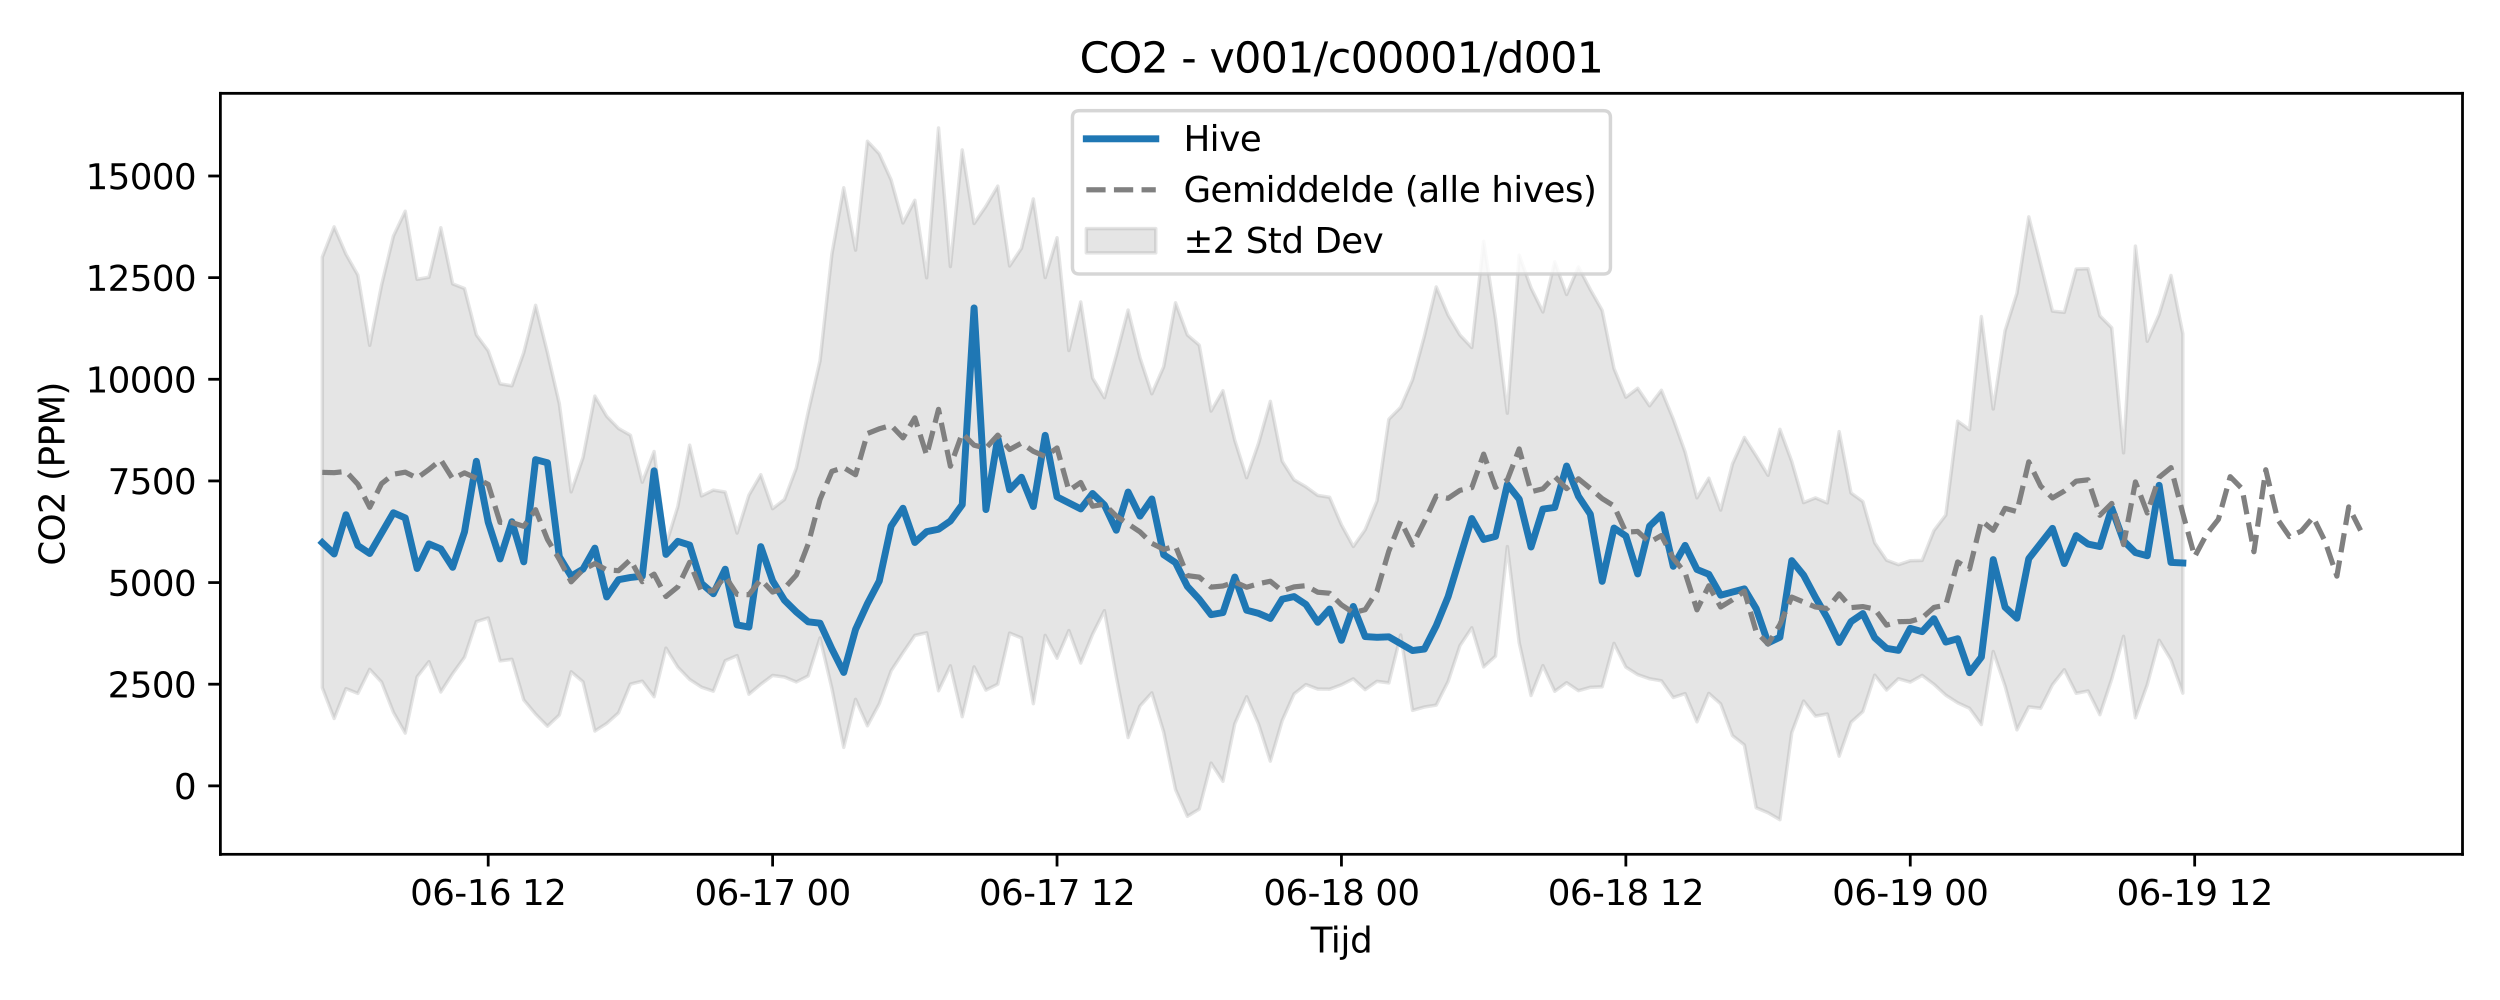 <?xml version="1.0" encoding="utf-8" standalone="no"?>
<!DOCTYPE svg PUBLIC "-//W3C//DTD SVG 1.1//EN"
  "http://www.w3.org/Graphics/SVG/1.1/DTD/svg11.dtd">
<svg xmlns:xlink="http://www.w3.org/1999/xlink" width="720pt" height="288pt" viewBox="0 0 720 288" xmlns="http://www.w3.org/2000/svg" version="1.1">
 <defs>
  <style type="text/css">*{stroke-linejoin: round; stroke-linecap: butt}</style>
 </defs>
 <g id="figure_1">
  <g id="patch_1">
   <path d="M 0 288 
L 720 288 
L 720 0 
L 0 0 
z
" style="fill: #ffffff"/>
  </g>
  <g id="axes_1">
   <g id="patch_2">
    <path d="M 63.47 246.04 
L 709.2 246.04 
L 709.2 26.88 
L 63.47 26.88 
z
" style="fill: #ffffff"/>
   </g>
   <g id="FillBetweenPolyCollection_1">
    <defs>
     <path id="mea4af06a2b" d="M 92.821 -213.964 
L 92.821 -89.954 
L 96.234 -81.073 
L 99.647 -89.671 
L 103.06 -88.293 
L 106.473 -95.233 
L 109.886 -91.562 
L 113.299 -82.863 
L 116.712 -76.859 
L 120.125 -93.076 
L 123.538 -97.439 
L 126.951 -88.708 
L 130.364 -93.97 
L 133.777 -98.703 
L 137.19 -108.963 
L 140.603 -110.028 
L 144.016 -97.666 
L 147.429 -98.121 
L 150.842 -86.425 
L 154.254 -82.326 
L 157.667 -78.855 
L 161.08 -82.072 
L 164.493 -94.523 
L 167.906 -91.636 
L 171.319 -77.458 
L 174.732 -79.646 
L 178.145 -82.703 
L 181.558 -90.979 
L 184.971 -91.82 
L 188.384 -87.333 
L 191.797 -101.337 
L 195.21 -95.851 
L 198.623 -92.318 
L 202.036 -90.089 
L 205.449 -88.935 
L 208.862 -97.717 
L 212.275 -99.185 
L 215.688 -88.065 
L 219.1 -90.92 
L 222.513 -93.472 
L 225.926 -93.019 
L 229.339 -91.595 
L 232.752 -93.34 
L 236.165 -104.268 
L 239.578 -89.753 
L 242.991 -72.75 
L 246.404 -86.603 
L 249.817 -78.963 
L 253.23 -85.31 
L 256.643 -94.792 
L 260.056 -100.003 
L 263.469 -105.001 
L 266.882 -105.752 
L 270.295 -89.053 
L 273.708 -96.244 
L 277.121 -81.586 
L 280.534 -95.941 
L 283.947 -89.253 
L 287.359 -90.958 
L 290.772 -105.668 
L 294.185 -104.264 
L 297.598 -85.333 
L 301.011 -105.01 
L 304.424 -98.432 
L 307.837 -106.393 
L 311.25 -97.05 
L 314.663 -105.324 
L 318.076 -112.128 
L 321.489 -93.141 
L 324.902 -75.57 
L 328.315 -84.665 
L 331.728 -88.443 
L 335.141 -77.171 
L 338.554 -60.621 
L 341.967 -52.902 
L 345.38 -54.985 
L 348.793 -68.219 
L 352.206 -62.979 
L 355.618 -79.549 
L 359.031 -87.325 
L 362.444 -79.508 
L 365.857 -68.785 
L 369.27 -80.46 
L 372.683 -88.141 
L 376.096 -90.849 
L 379.509 -89.554 
L 382.922 -89.515 
L 386.335 -90.764 
L 389.748 -92.492 
L 393.161 -89.382 
L 396.574 -91.777 
L 399.987 -91.322 
L 403.4 -105.12 
L 406.813 -83.415 
L 410.226 -84.378 
L 413.639 -84.935 
L 417.052 -91.723 
L 420.464 -102.057 
L 423.877 -107.199 
L 427.29 -95.928 
L 430.703 -99.025 
L 434.116 -130.581 
L 437.529 -102.898 
L 440.942 -87.683 
L 444.355 -96.304 
L 447.768 -88.911 
L 451.181 -91.378 
L 454.594 -89.081 
L 458.007 -90.049 
L 461.42 -90.201 
L 464.833 -102.708 
L 468.246 -95.866 
L 471.659 -93.705 
L 475.072 -92.523 
L 478.485 -91.934 
L 481.898 -87.12 
L 485.311 -88.241 
L 488.723 -80.11 
L 492.136 -88.311 
L 495.549 -85.279 
L 498.962 -76.127 
L 502.375 -73.454 
L 505.788 -55.367 
L 509.201 -53.917 
L 512.614 -51.922 
L 516.027 -76.984 
L 519.44 -86.092 
L 522.853 -81.768 
L 526.266 -82.36 
L 529.679 -70.225 
L 533.092 -79.985 
L 536.505 -83.06 
L 539.918 -93.552 
L 543.331 -89.265 
L 546.744 -92.525 
L 550.157 -91.561 
L 553.57 -93.486 
L 556.982 -90.917 
L 560.395 -87.79 
L 563.808 -85.591 
L 567.221 -84.014 
L 570.634 -79.32 
L 574.047 -100.357 
L 577.46 -90.426 
L 580.873 -77.801 
L 584.286 -84.425 
L 587.699 -84.031 
L 591.112 -90.801 
L 594.525 -95.126 
L 597.938 -88.33 
L 601.351 -88.999 
L 604.764 -82.16 
L 608.177 -92.437 
L 611.59 -104.738 
L 615.003 -81.271 
L 618.416 -90.818 
L 621.828 -103.601 
L 625.241 -97.96 
L 628.654 -88.372 
L 628.654 -191.896 
L 628.654 -191.896 
L 625.241 -208.67 
L 621.828 -197.465 
L 618.416 -189.719 
L 615.003 -217.129 
L 611.59 -157.564 
L 608.177 -193.586 
L 604.764 -197.053 
L 601.351 -210.616 
L 597.938 -210.505 
L 594.525 -198.045 
L 591.112 -198.389 
L 587.699 -212.018 
L 584.286 -225.546 
L 580.873 -203.529 
L 577.46 -192.769 
L 574.047 -170.198 
L 570.634 -196.832 
L 567.221 -164.237 
L 563.808 -166.711 
L 560.395 -139.678 
L 556.982 -135.206 
L 553.57 -126.595 
L 550.157 -126.51 
L 546.744 -125.373 
L 543.331 -126.667 
L 539.918 -131.652 
L 536.505 -143.545 
L 533.092 -146.027 
L 529.679 -163.7 
L 526.266 -143.149 
L 522.853 -144.608 
L 519.44 -143.246 
L 516.027 -155.092 
L 512.614 -164.371 
L 509.201 -151.112 
L 505.788 -156.712 
L 502.375 -162.019 
L 498.962 -154.402 
L 495.549 -141.09 
L 492.136 -150.284 
L 488.723 -144.629 
L 485.311 -157.829 
L 481.898 -167.298 
L 478.485 -175.609 
L 475.072 -171.132 
L 471.659 -176.179 
L 468.246 -173.606 
L 464.833 -181.862 
L 461.42 -198.617 
L 458.007 -204.628 
L 454.594 -211.124 
L 451.181 -203.185 
L 447.768 -212.594 
L 444.355 -198.148 
L 440.942 -205.07 
L 437.529 -214.508 
L 434.116 -168.992 
L 430.703 -196.288 
L 427.29 -218.486 
L 423.877 -187.915 
L 420.464 -191.509 
L 417.052 -197.254 
L 413.639 -205.36 
L 410.226 -191.208 
L 406.813 -178.638 
L 403.4 -170.715 
L 399.987 -167.256 
L 396.574 -143.746 
L 393.161 -135.434 
L 389.748 -130.606 
L 386.335 -136.848 
L 382.922 -144.782 
L 379.509 -145.328 
L 376.096 -147.801 
L 372.683 -149.809 
L 369.27 -155.178 
L 365.857 -172.414 
L 362.444 -160.269 
L 359.031 -150.423 
L 355.618 -161.197 
L 352.206 -175.483 
L 348.793 -169.612 
L 345.38 -188.592 
L 341.967 -191.533 
L 338.554 -200.8 
L 335.141 -182.385 
L 331.728 -174.589 
L 328.315 -184.984 
L 324.902 -198.713 
L 321.489 -185.62 
L 318.076 -173.451 
L 314.663 -179.12 
L 311.25 -201.043 
L 307.837 -187.043 
L 304.424 -219.534 
L 301.011 -208.053 
L 297.598 -230.708 
L 294.185 -216.506 
L 290.772 -211.407 
L 287.359 -234.4 
L 283.947 -228.612 
L 280.534 -223.629 
L 277.121 -244.828 
L 273.708 -211.23 
L 270.295 -251.158 
L 266.882 -207.991 
L 263.469 -230.32 
L 260.056 -223.789 
L 256.643 -236.185 
L 253.23 -243.698 
L 249.817 -247.322 
L 246.404 -215.958 
L 242.991 -233.933 
L 239.578 -214.768 
L 236.165 -184.054 
L 232.752 -169.317 
L 229.339 -153.217 
L 225.926 -144.152 
L 222.513 -141.501 
L 219.1 -151.288 
L 215.688 -145.398 
L 212.275 -134.48 
L 208.862 -146.284 
L 205.449 -146.854 
L 202.036 -145.177 
L 198.623 -159.8 
L 195.21 -142.118 
L 191.797 -131.07 
L 188.384 -157.963 
L 184.971 -149.126 
L 181.558 -162.644 
L 178.145 -164.596 
L 174.732 -168.112 
L 171.319 -173.916 
L 167.906 -156.221 
L 164.493 -146.34 
L 161.08 -171.748 
L 157.667 -186.431 
L 154.254 -200.073 
L 150.842 -186.427 
L 147.429 -176.891 
L 144.016 -177.458 
L 140.603 -186.963 
L 137.19 -191.577 
L 133.777 -204.917 
L 130.364 -206.251 
L 126.951 -222.419 
L 123.538 -208.156 
L 120.125 -207.558 
L 116.712 -227.173 
L 113.299 -219.988 
L 109.886 -205.858 
L 106.473 -188.555 
L 103.06 -208.768 
L 99.647 -214.783 
L 96.234 -222.669 
L 92.821 -213.964 
z
" style="stroke: #808080; stroke-opacity: 0.2"/>
    </defs>
    <g clip-path="url(#p9ad024d336)">
     <use xlink:href="#mea4af06a2b" x="0" y="288" style="fill: #808080; fill-opacity: 0.2; stroke: #808080; stroke-opacity: 0.2"/>
    </g>
   </g>
   <g id="matplotlib.axis_1">
    <g id="xtick_1">
     <g id="line2d_1">
      <defs>
       <path id="mdf682b97dc" d="M 0 0 
L 0 3.5 
" style="stroke: #000000; stroke-width: 0.8"/>
      </defs>
      <g>
       <use xlink:href="#mdf682b97dc" x="140.603" y="246.04" style="stroke: #000000; stroke-width: 0.8"/>
      </g>
     </g>
     <g id="text_1">
      <!-- 06-16 12 -->
      <g transform="translate(118.122 260.638) scale(0.1 -0.1)">
       <defs>
        <path id="DejaVuSans-30" d="M 2034 4250 
Q 1547 4250 1301 3770 
Q 1056 3291 1056 2328 
Q 1056 1369 1301 889 
Q 1547 409 2034 409 
Q 2525 409 2770 889 
Q 3016 1369 3016 2328 
Q 3016 3291 2770 3770 
Q 2525 4250 2034 4250 
z
M 2034 4750 
Q 2819 4750 3233 4129 
Q 3647 3509 3647 2328 
Q 3647 1150 3233 529 
Q 2819 -91 2034 -91 
Q 1250 -91 836 529 
Q 422 1150 422 2328 
Q 422 3509 836 4129 
Q 1250 4750 2034 4750 
z
" transform="scale(0.016)"/>
        <path id="DejaVuSans-36" d="M 2113 2584 
Q 1688 2584 1439 2293 
Q 1191 2003 1191 1497 
Q 1191 994 1439 701 
Q 1688 409 2113 409 
Q 2538 409 2786 701 
Q 3034 994 3034 1497 
Q 3034 2003 2786 2293 
Q 2538 2584 2113 2584 
z
M 3366 4563 
L 3366 3988 
Q 3128 4100 2886 4159 
Q 2644 4219 2406 4219 
Q 1781 4219 1451 3797 
Q 1122 3375 1075 2522 
Q 1259 2794 1537 2939 
Q 1816 3084 2150 3084 
Q 2853 3084 3261 2657 
Q 3669 2231 3669 1497 
Q 3669 778 3244 343 
Q 2819 -91 2113 -91 
Q 1303 -91 875 529 
Q 447 1150 447 2328 
Q 447 3434 972 4092 
Q 1497 4750 2381 4750 
Q 2619 4750 2861 4703 
Q 3103 4656 3366 4563 
z
" transform="scale(0.016)"/>
        <path id="DejaVuSans-2d" d="M 313 2009 
L 1997 2009 
L 1997 1497 
L 313 1497 
L 313 2009 
z
" transform="scale(0.016)"/>
        <path id="DejaVuSans-31" d="M 794 531 
L 1825 531 
L 1825 4091 
L 703 3866 
L 703 4441 
L 1819 4666 
L 2450 4666 
L 2450 531 
L 3481 531 
L 3481 0 
L 794 0 
L 794 531 
z
" transform="scale(0.016)"/>
        <path id="DejaVuSans-20" transform="scale(0.016)"/>
        <path id="DejaVuSans-32" d="M 1228 531 
L 3431 531 
L 3431 0 
L 469 0 
L 469 531 
Q 828 903 1448 1529 
Q 2069 2156 2228 2338 
Q 2531 2678 2651 2914 
Q 2772 3150 2772 3378 
Q 2772 3750 2511 3984 
Q 2250 4219 1831 4219 
Q 1534 4219 1204 4116 
Q 875 4013 500 3803 
L 500 4441 
Q 881 4594 1212 4672 
Q 1544 4750 1819 4750 
Q 2544 4750 2975 4387 
Q 3406 4025 3406 3419 
Q 3406 3131 3298 2873 
Q 3191 2616 2906 2266 
Q 2828 2175 2409 1742 
Q 1991 1309 1228 531 
z
" transform="scale(0.016)"/>
       </defs>
       <use xlink:href="#DejaVuSans-30"/>
       <use xlink:href="#DejaVuSans-36" transform="translate(63.623 0)"/>
       <use xlink:href="#DejaVuSans-2d" transform="translate(127.246 0)"/>
       <use xlink:href="#DejaVuSans-31" transform="translate(163.33 0)"/>
       <use xlink:href="#DejaVuSans-36" transform="translate(226.953 0)"/>
       <use xlink:href="#DejaVuSans-20" transform="translate(290.576 0)"/>
       <use xlink:href="#DejaVuSans-31" transform="translate(322.363 0)"/>
       <use xlink:href="#DejaVuSans-32" transform="translate(385.986 0)"/>
      </g>
     </g>
    </g>
    <g id="xtick_2">
     <g id="line2d_2">
      <g>
       <use xlink:href="#mdf682b97dc" x="222.513" y="246.04" style="stroke: #000000; stroke-width: 0.8"/>
      </g>
     </g>
     <g id="text_2">
      <!-- 06-17 00 -->
      <g transform="translate(200.033 260.638) scale(0.1 -0.1)">
       <defs>
        <path id="DejaVuSans-37" d="M 525 4666 
L 3525 4666 
L 3525 4397 
L 1831 0 
L 1172 0 
L 2766 4134 
L 525 4134 
L 525 4666 
z
" transform="scale(0.016)"/>
       </defs>
       <use xlink:href="#DejaVuSans-30"/>
       <use xlink:href="#DejaVuSans-36" transform="translate(63.623 0)"/>
       <use xlink:href="#DejaVuSans-2d" transform="translate(127.246 0)"/>
       <use xlink:href="#DejaVuSans-31" transform="translate(163.33 0)"/>
       <use xlink:href="#DejaVuSans-37" transform="translate(226.953 0)"/>
       <use xlink:href="#DejaVuSans-20" transform="translate(290.576 0)"/>
       <use xlink:href="#DejaVuSans-30" transform="translate(322.363 0)"/>
       <use xlink:href="#DejaVuSans-30" transform="translate(385.986 0)"/>
      </g>
     </g>
    </g>
    <g id="xtick_3">
     <g id="line2d_3">
      <g>
       <use xlink:href="#mdf682b97dc" x="304.424" y="246.04" style="stroke: #000000; stroke-width: 0.8"/>
      </g>
     </g>
     <g id="text_3">
      <!-- 06-17 12 -->
      <g transform="translate(281.944 260.638) scale(0.1 -0.1)">
       <use xlink:href="#DejaVuSans-30"/>
       <use xlink:href="#DejaVuSans-36" transform="translate(63.623 0)"/>
       <use xlink:href="#DejaVuSans-2d" transform="translate(127.246 0)"/>
       <use xlink:href="#DejaVuSans-31" transform="translate(163.33 0)"/>
       <use xlink:href="#DejaVuSans-37" transform="translate(226.953 0)"/>
       <use xlink:href="#DejaVuSans-20" transform="translate(290.576 0)"/>
       <use xlink:href="#DejaVuSans-31" transform="translate(322.363 0)"/>
       <use xlink:href="#DejaVuSans-32" transform="translate(385.986 0)"/>
      </g>
     </g>
    </g>
    <g id="xtick_4">
     <g id="line2d_4">
      <g>
       <use xlink:href="#mdf682b97dc" x="386.335" y="246.04" style="stroke: #000000; stroke-width: 0.8"/>
      </g>
     </g>
     <g id="text_4">
      <!-- 06-18 00 -->
      <g transform="translate(363.855 260.638) scale(0.1 -0.1)">
       <defs>
        <path id="DejaVuSans-38" d="M 2034 2216 
Q 1584 2216 1326 1975 
Q 1069 1734 1069 1313 
Q 1069 891 1326 650 
Q 1584 409 2034 409 
Q 2484 409 2743 651 
Q 3003 894 3003 1313 
Q 3003 1734 2745 1975 
Q 2488 2216 2034 2216 
z
M 1403 2484 
Q 997 2584 770 2862 
Q 544 3141 544 3541 
Q 544 4100 942 4425 
Q 1341 4750 2034 4750 
Q 2731 4750 3128 4425 
Q 3525 4100 3525 3541 
Q 3525 3141 3298 2862 
Q 3072 2584 2669 2484 
Q 3125 2378 3379 2068 
Q 3634 1759 3634 1313 
Q 3634 634 3220 271 
Q 2806 -91 2034 -91 
Q 1263 -91 848 271 
Q 434 634 434 1313 
Q 434 1759 690 2068 
Q 947 2378 1403 2484 
z
M 1172 3481 
Q 1172 3119 1398 2916 
Q 1625 2713 2034 2713 
Q 2441 2713 2670 2916 
Q 2900 3119 2900 3481 
Q 2900 3844 2670 4047 
Q 2441 4250 2034 4250 
Q 1625 4250 1398 4047 
Q 1172 3844 1172 3481 
z
" transform="scale(0.016)"/>
       </defs>
       <use xlink:href="#DejaVuSans-30"/>
       <use xlink:href="#DejaVuSans-36" transform="translate(63.623 0)"/>
       <use xlink:href="#DejaVuSans-2d" transform="translate(127.246 0)"/>
       <use xlink:href="#DejaVuSans-31" transform="translate(163.33 0)"/>
       <use xlink:href="#DejaVuSans-38" transform="translate(226.953 0)"/>
       <use xlink:href="#DejaVuSans-20" transform="translate(290.576 0)"/>
       <use xlink:href="#DejaVuSans-30" transform="translate(322.363 0)"/>
       <use xlink:href="#DejaVuSans-30" transform="translate(385.986 0)"/>
      </g>
     </g>
    </g>
    <g id="xtick_5">
     <g id="line2d_5">
      <g>
       <use xlink:href="#mdf682b97dc" x="468.246" y="246.04" style="stroke: #000000; stroke-width: 0.8"/>
      </g>
     </g>
     <g id="text_5">
      <!-- 06-18 12 -->
      <g transform="translate(445.765 260.638) scale(0.1 -0.1)">
       <use xlink:href="#DejaVuSans-30"/>
       <use xlink:href="#DejaVuSans-36" transform="translate(63.623 0)"/>
       <use xlink:href="#DejaVuSans-2d" transform="translate(127.246 0)"/>
       <use xlink:href="#DejaVuSans-31" transform="translate(163.33 0)"/>
       <use xlink:href="#DejaVuSans-38" transform="translate(226.953 0)"/>
       <use xlink:href="#DejaVuSans-20" transform="translate(290.576 0)"/>
       <use xlink:href="#DejaVuSans-31" transform="translate(322.363 0)"/>
       <use xlink:href="#DejaVuSans-32" transform="translate(385.986 0)"/>
      </g>
     </g>
    </g>
    <g id="xtick_6">
     <g id="line2d_6">
      <g>
       <use xlink:href="#mdf682b97dc" x="550.157" y="246.04" style="stroke: #000000; stroke-width: 0.8"/>
      </g>
     </g>
     <g id="text_6">
      <!-- 06-19 00 -->
      <g transform="translate(527.676 260.638) scale(0.1 -0.1)">
       <defs>
        <path id="DejaVuSans-39" d="M 703 97 
L 703 672 
Q 941 559 1184 500 
Q 1428 441 1663 441 
Q 2288 441 2617 861 
Q 2947 1281 2994 2138 
Q 2813 1869 2534 1725 
Q 2256 1581 1919 1581 
Q 1219 1581 811 2004 
Q 403 2428 403 3163 
Q 403 3881 828 4315 
Q 1253 4750 1959 4750 
Q 2769 4750 3195 4129 
Q 3622 3509 3622 2328 
Q 3622 1225 3098 567 
Q 2575 -91 1691 -91 
Q 1453 -91 1209 -44 
Q 966 3 703 97 
z
M 1959 2075 
Q 2384 2075 2632 2365 
Q 2881 2656 2881 3163 
Q 2881 3666 2632 3958 
Q 2384 4250 1959 4250 
Q 1534 4250 1286 3958 
Q 1038 3666 1038 3163 
Q 1038 2656 1286 2365 
Q 1534 2075 1959 2075 
z
" transform="scale(0.016)"/>
       </defs>
       <use xlink:href="#DejaVuSans-30"/>
       <use xlink:href="#DejaVuSans-36" transform="translate(63.623 0)"/>
       <use xlink:href="#DejaVuSans-2d" transform="translate(127.246 0)"/>
       <use xlink:href="#DejaVuSans-31" transform="translate(163.33 0)"/>
       <use xlink:href="#DejaVuSans-39" transform="translate(226.953 0)"/>
       <use xlink:href="#DejaVuSans-20" transform="translate(290.576 0)"/>
       <use xlink:href="#DejaVuSans-30" transform="translate(322.363 0)"/>
       <use xlink:href="#DejaVuSans-30" transform="translate(385.986 0)"/>
      </g>
     </g>
    </g>
    <g id="xtick_7">
     <g id="line2d_7">
      <g>
       <use xlink:href="#mdf682b97dc" x="632.067" y="246.04" style="stroke: #000000; stroke-width: 0.8"/>
      </g>
     </g>
     <g id="text_7">
      <!-- 06-19 12 -->
      <g transform="translate(609.587 260.638) scale(0.1 -0.1)">
       <use xlink:href="#DejaVuSans-30"/>
       <use xlink:href="#DejaVuSans-36" transform="translate(63.623 0)"/>
       <use xlink:href="#DejaVuSans-2d" transform="translate(127.246 0)"/>
       <use xlink:href="#DejaVuSans-31" transform="translate(163.33 0)"/>
       <use xlink:href="#DejaVuSans-39" transform="translate(226.953 0)"/>
       <use xlink:href="#DejaVuSans-20" transform="translate(290.576 0)"/>
       <use xlink:href="#DejaVuSans-31" transform="translate(322.363 0)"/>
       <use xlink:href="#DejaVuSans-32" transform="translate(385.986 0)"/>
      </g>
     </g>
    </g>
    <g id="text_8">
     <!-- Tijd -->
     <g transform="translate(377.485 274.317) scale(0.1 -0.1)">
      <defs>
       <path id="DejaVuSans-54" d="M -19 4666 
L 3928 4666 
L 3928 4134 
L 2272 4134 
L 2272 0 
L 1638 0 
L 1638 4134 
L -19 4134 
L -19 4666 
z
" transform="scale(0.016)"/>
       <path id="DejaVuSans-69" d="M 603 3500 
L 1178 3500 
L 1178 0 
L 603 0 
L 603 3500 
z
M 603 4863 
L 1178 4863 
L 1178 4134 
L 603 4134 
L 603 4863 
z
" transform="scale(0.016)"/>
       <path id="DejaVuSans-6a" d="M 603 3500 
L 1178 3500 
L 1178 -63 
Q 1178 -731 923 -1031 
Q 669 -1331 103 -1331 
L -116 -1331 
L -116 -844 
L 38 -844 
Q 366 -844 484 -692 
Q 603 -541 603 -63 
L 603 3500 
z
M 603 4863 
L 1178 4863 
L 1178 4134 
L 603 4134 
L 603 4863 
z
" transform="scale(0.016)"/>
       <path id="DejaVuSans-64" d="M 2906 2969 
L 2906 4863 
L 3481 4863 
L 3481 0 
L 2906 0 
L 2906 525 
Q 2725 213 2448 61 
Q 2172 -91 1784 -91 
Q 1150 -91 751 415 
Q 353 922 353 1747 
Q 353 2572 751 3078 
Q 1150 3584 1784 3584 
Q 2172 3584 2448 3432 
Q 2725 3281 2906 2969 
z
M 947 1747 
Q 947 1113 1208 752 
Q 1469 391 1925 391 
Q 2381 391 2643 752 
Q 2906 1113 2906 1747 
Q 2906 2381 2643 2742 
Q 2381 3103 1925 3103 
Q 1469 3103 1208 2742 
Q 947 2381 947 1747 
z
" transform="scale(0.016)"/>
      </defs>
      <use xlink:href="#DejaVuSans-54"/>
      <use xlink:href="#DejaVuSans-69" transform="translate(57.959 0)"/>
      <use xlink:href="#DejaVuSans-6a" transform="translate(85.742 0)"/>
      <use xlink:href="#DejaVuSans-64" transform="translate(113.525 0)"/>
     </g>
    </g>
   </g>
   <g id="matplotlib.axis_2">
    <g id="ytick_1">
     <g id="line2d_8">
      <defs>
       <path id="mc49e5046d4" d="M 0 0 
L -3.5 0 
" style="stroke: #000000; stroke-width: 0.8"/>
      </defs>
      <g>
       <use xlink:href="#mc49e5046d4" x="63.47" y="226.328" style="stroke: #000000; stroke-width: 0.8"/>
      </g>
     </g>
     <g id="text_9">
      <!-- 0 -->
      <g transform="translate(50.108 230.127) scale(0.1 -0.1)">
       <use xlink:href="#DejaVuSans-30"/>
      </g>
     </g>
    </g>
    <g id="ytick_2">
     <g id="line2d_9">
      <g>
       <use xlink:href="#mc49e5046d4" x="63.47" y="197.054" style="stroke: #000000; stroke-width: 0.8"/>
      </g>
     </g>
     <g id="text_10">
      <!-- 2500 -->
      <g transform="translate(31.02 200.853) scale(0.1 -0.1)">
       <defs>
        <path id="DejaVuSans-35" d="M 691 4666 
L 3169 4666 
L 3169 4134 
L 1269 4134 
L 1269 2991 
Q 1406 3038 1543 3061 
Q 1681 3084 1819 3084 
Q 2600 3084 3056 2656 
Q 3513 2228 3513 1497 
Q 3513 744 3044 326 
Q 2575 -91 1722 -91 
Q 1428 -91 1123 -41 
Q 819 9 494 109 
L 494 744 
Q 775 591 1075 516 
Q 1375 441 1709 441 
Q 2250 441 2565 725 
Q 2881 1009 2881 1497 
Q 2881 1984 2565 2268 
Q 2250 2553 1709 2553 
Q 1456 2553 1204 2497 
Q 953 2441 691 2322 
L 691 4666 
z
" transform="scale(0.016)"/>
       </defs>
       <use xlink:href="#DejaVuSans-32"/>
       <use xlink:href="#DejaVuSans-35" transform="translate(63.623 0)"/>
       <use xlink:href="#DejaVuSans-30" transform="translate(127.246 0)"/>
       <use xlink:href="#DejaVuSans-30" transform="translate(190.869 0)"/>
      </g>
     </g>
    </g>
    <g id="ytick_3">
     <g id="line2d_10">
      <g>
       <use xlink:href="#mc49e5046d4" x="63.47" y="167.78" style="stroke: #000000; stroke-width: 0.8"/>
      </g>
     </g>
     <g id="text_11">
      <!-- 5000 -->
      <g transform="translate(31.02 171.579) scale(0.1 -0.1)">
       <use xlink:href="#DejaVuSans-35"/>
       <use xlink:href="#DejaVuSans-30" transform="translate(63.623 0)"/>
       <use xlink:href="#DejaVuSans-30" transform="translate(127.246 0)"/>
       <use xlink:href="#DejaVuSans-30" transform="translate(190.869 0)"/>
      </g>
     </g>
    </g>
    <g id="ytick_4">
     <g id="line2d_11">
      <g>
       <use xlink:href="#mc49e5046d4" x="63.47" y="138.506" style="stroke: #000000; stroke-width: 0.8"/>
      </g>
     </g>
     <g id="text_12">
      <!-- 7500 -->
      <g transform="translate(31.02 142.306) scale(0.1 -0.1)">
       <use xlink:href="#DejaVuSans-37"/>
       <use xlink:href="#DejaVuSans-35" transform="translate(63.623 0)"/>
       <use xlink:href="#DejaVuSans-30" transform="translate(127.246 0)"/>
       <use xlink:href="#DejaVuSans-30" transform="translate(190.869 0)"/>
      </g>
     </g>
    </g>
    <g id="ytick_5">
     <g id="line2d_12">
      <g>
       <use xlink:href="#mc49e5046d4" x="63.47" y="109.233" style="stroke: #000000; stroke-width: 0.8"/>
      </g>
     </g>
     <g id="text_13">
      <!-- 10000 -->
      <g transform="translate(24.657 113.032) scale(0.1 -0.1)">
       <use xlink:href="#DejaVuSans-31"/>
       <use xlink:href="#DejaVuSans-30" transform="translate(63.623 0)"/>
       <use xlink:href="#DejaVuSans-30" transform="translate(127.246 0)"/>
       <use xlink:href="#DejaVuSans-30" transform="translate(190.869 0)"/>
       <use xlink:href="#DejaVuSans-30" transform="translate(254.492 0)"/>
      </g>
     </g>
    </g>
    <g id="ytick_6">
     <g id="line2d_13">
      <g>
       <use xlink:href="#mc49e5046d4" x="63.47" y="79.959" style="stroke: #000000; stroke-width: 0.8"/>
      </g>
     </g>
     <g id="text_14">
      <!-- 12500 -->
      <g transform="translate(24.657 83.758) scale(0.1 -0.1)">
       <use xlink:href="#DejaVuSans-31"/>
       <use xlink:href="#DejaVuSans-32" transform="translate(63.623 0)"/>
       <use xlink:href="#DejaVuSans-35" transform="translate(127.246 0)"/>
       <use xlink:href="#DejaVuSans-30" transform="translate(190.869 0)"/>
       <use xlink:href="#DejaVuSans-30" transform="translate(254.492 0)"/>
      </g>
     </g>
    </g>
    <g id="ytick_7">
     <g id="line2d_14">
      <g>
       <use xlink:href="#mc49e5046d4" x="63.47" y="50.685" style="stroke: #000000; stroke-width: 0.8"/>
      </g>
     </g>
     <g id="text_15">
      <!-- 15000 -->
      <g transform="translate(24.657 54.484) scale(0.1 -0.1)">
       <use xlink:href="#DejaVuSans-31"/>
       <use xlink:href="#DejaVuSans-35" transform="translate(63.623 0)"/>
       <use xlink:href="#DejaVuSans-30" transform="translate(127.246 0)"/>
       <use xlink:href="#DejaVuSans-30" transform="translate(190.869 0)"/>
       <use xlink:href="#DejaVuSans-30" transform="translate(254.492 0)"/>
      </g>
     </g>
    </g>
    <g id="text_16">
     <!-- CO2 (PPM) -->
     <g transform="translate(18.578 162.903) rotate(-90) scale(0.1 -0.1)">
      <defs>
       <path id="DejaVuSans-43" d="M 4122 4306 
L 4122 3641 
Q 3803 3938 3442 4084 
Q 3081 4231 2675 4231 
Q 1875 4231 1450 3742 
Q 1025 3253 1025 2328 
Q 1025 1406 1450 917 
Q 1875 428 2675 428 
Q 3081 428 3442 575 
Q 3803 722 4122 1019 
L 4122 359 
Q 3791 134 3420 21 
Q 3050 -91 2638 -91 
Q 1578 -91 968 557 
Q 359 1206 359 2328 
Q 359 3453 968 4101 
Q 1578 4750 2638 4750 
Q 3056 4750 3426 4639 
Q 3797 4528 4122 4306 
z
" transform="scale(0.016)"/>
       <path id="DejaVuSans-4f" d="M 2522 4238 
Q 1834 4238 1429 3725 
Q 1025 3213 1025 2328 
Q 1025 1447 1429 934 
Q 1834 422 2522 422 
Q 3209 422 3611 934 
Q 4013 1447 4013 2328 
Q 4013 3213 3611 3725 
Q 3209 4238 2522 4238 
z
M 2522 4750 
Q 3503 4750 4090 4092 
Q 4678 3434 4678 2328 
Q 4678 1225 4090 567 
Q 3503 -91 2522 -91 
Q 1538 -91 948 565 
Q 359 1222 359 2328 
Q 359 3434 948 4092 
Q 1538 4750 2522 4750 
z
" transform="scale(0.016)"/>
       <path id="DejaVuSans-28" d="M 1984 4856 
Q 1566 4138 1362 3434 
Q 1159 2731 1159 2009 
Q 1159 1288 1364 580 
Q 1569 -128 1984 -844 
L 1484 -844 
Q 1016 -109 783 600 
Q 550 1309 550 2009 
Q 550 2706 781 3412 
Q 1013 4119 1484 4856 
L 1984 4856 
z
" transform="scale(0.016)"/>
       <path id="DejaVuSans-50" d="M 1259 4147 
L 1259 2394 
L 2053 2394 
Q 2494 2394 2734 2622 
Q 2975 2850 2975 3272 
Q 2975 3691 2734 3919 
Q 2494 4147 2053 4147 
L 1259 4147 
z
M 628 4666 
L 2053 4666 
Q 2838 4666 3239 4311 
Q 3641 3956 3641 3272 
Q 3641 2581 3239 2228 
Q 2838 1875 2053 1875 
L 1259 1875 
L 1259 0 
L 628 0 
L 628 4666 
z
" transform="scale(0.016)"/>
       <path id="DejaVuSans-4d" d="M 628 4666 
L 1569 4666 
L 2759 1491 
L 3956 4666 
L 4897 4666 
L 4897 0 
L 4281 0 
L 4281 4097 
L 3078 897 
L 2444 897 
L 1241 4097 
L 1241 0 
L 628 0 
L 628 4666 
z
" transform="scale(0.016)"/>
       <path id="DejaVuSans-29" d="M 513 4856 
L 1013 4856 
Q 1481 4119 1714 3412 
Q 1947 2706 1947 2009 
Q 1947 1309 1714 600 
Q 1481 -109 1013 -844 
L 513 -844 
Q 928 -128 1133 580 
Q 1338 1288 1338 2009 
Q 1338 2731 1133 3434 
Q 928 4138 513 4856 
z
" transform="scale(0.016)"/>
      </defs>
      <use xlink:href="#DejaVuSans-43"/>
      <use xlink:href="#DejaVuSans-4f" transform="translate(69.824 0)"/>
      <use xlink:href="#DejaVuSans-32" transform="translate(148.535 0)"/>
      <use xlink:href="#DejaVuSans-20" transform="translate(212.158 0)"/>
      <use xlink:href="#DejaVuSans-28" transform="translate(243.945 0)"/>
      <use xlink:href="#DejaVuSans-50" transform="translate(282.959 0)"/>
      <use xlink:href="#DejaVuSans-50" transform="translate(343.262 0)"/>
      <use xlink:href="#DejaVuSans-4d" transform="translate(403.564 0)"/>
      <use xlink:href="#DejaVuSans-29" transform="translate(489.844 0)"/>
     </g>
    </g>
   </g>
   <g id="line2d_15">
    <path d="M 92.821 156.299 
L 96.234 159.541 
L 99.647 148.253 
L 103.06 157.128 
L 106.473 159.404 
L 113.299 147.675 
L 116.712 149.166 
L 120.125 163.721 
L 123.538 156.648 
L 126.951 158.081 
L 130.364 163.383 
L 133.777 153.182 
L 137.19 132.855 
L 140.603 150.395 
L 144.016 160.977 
L 147.429 150.267 
L 150.842 161.804 
L 154.254 132.375 
L 157.667 133.276 
L 161.08 160.329 
L 164.493 165.942 
L 167.906 163.912 
L 171.319 157.87 
L 174.732 171.925 
L 178.145 166.949 
L 181.558 166.313 
L 184.971 165.934 
L 188.384 135.599 
L 191.797 159.662 
L 195.21 155.907 
L 198.623 156.988 
L 202.036 168.038 
L 205.449 170.993 
L 208.862 163.936 
L 212.275 179.966 
L 215.688 180.602 
L 219.1 157.437 
L 222.513 167.304 
L 225.926 172.87 
L 229.339 176.242 
L 232.752 179.084 
L 236.165 179.474 
L 239.578 186.882 
L 242.991 193.658 
L 246.404 181.27 
L 249.817 173.842 
L 253.23 167.335 
L 256.643 151.516 
L 260.056 146.381 
L 263.469 156.231 
L 266.882 153.114 
L 270.295 152.423 
L 273.708 150.046 
L 277.121 145.345 
L 280.534 88.694 
L 283.947 146.75 
L 287.359 126.112 
L 290.772 141.047 
L 294.185 137.456 
L 297.598 145.878 
L 301.011 125.38 
L 304.424 143.097 
L 311.25 146.568 
L 314.663 142.131 
L 318.076 145.446 
L 321.489 152.704 
L 324.902 141.715 
L 328.315 148.641 
L 331.728 143.705 
L 335.141 159.759 
L 338.554 162.043 
L 341.967 168.893 
L 345.38 172.585 
L 348.793 177.023 
L 352.206 176.426 
L 355.618 166.192 
L 359.031 175.75 
L 362.444 176.64 
L 365.857 178.112 
L 369.27 172.569 
L 372.683 171.816 
L 376.096 174.08 
L 379.509 179.22 
L 382.922 175.403 
L 386.335 184.412 
L 389.748 174.669 
L 393.161 183.334 
L 396.574 183.545 
L 399.987 183.407 
L 406.813 187.358 
L 410.226 186.925 
L 413.639 180.204 
L 417.052 171.849 
L 423.877 149.338 
L 427.29 155.362 
L 430.703 154.478 
L 434.116 139.49 
L 437.529 143.76 
L 440.942 157.534 
L 444.355 146.609 
L 447.768 146.147 
L 451.181 134.221 
L 454.594 142.929 
L 458.007 148.073 
L 461.42 167.429 
L 464.833 152.084 
L 468.246 154.361 
L 471.659 165.286 
L 475.072 151.539 
L 478.485 148.231 
L 481.898 163.096 
L 485.311 157.078 
L 488.723 164.006 
L 492.136 165.397 
L 495.549 171.41 
L 502.375 169.595 
L 505.788 175.302 
L 509.201 185.151 
L 512.614 183.526 
L 516.027 161.469 
L 519.44 165.653 
L 522.853 172.066 
L 526.266 177.971 
L 529.679 185.028 
L 533.092 179.033 
L 536.505 176.707 
L 539.918 183.666 
L 543.331 186.73 
L 546.744 187.3 
L 550.157 180.973 
L 553.57 181.914 
L 556.982 178.19 
L 560.395 184.919 
L 563.808 183.957 
L 567.221 193.728 
L 570.634 189.24 
L 574.047 161.173 
L 577.46 174.876 
L 580.873 178.038 
L 584.286 160.891 
L 591.112 152.171 
L 594.525 162.3 
L 597.938 154.256 
L 601.351 156.691 
L 604.764 157.406 
L 608.177 146.356 
L 611.59 155.76 
L 615.003 159.144 
L 618.416 160.058 
L 621.828 139.777 
L 625.241 161.972 
L 628.654 162.136 
L 628.654 162.136 
" clip-path="url(#p9ad024d336)" style="fill: none; stroke: #1f77b4; stroke-width: 2; stroke-linecap: square"/>
   </g>
   <g id="line2d_16">
    <path d="M 92.821 136.041 
L 96.234 136.129 
L 99.647 135.773 
L 103.06 139.469 
L 106.473 146.106 
L 109.886 139.29 
L 113.299 136.575 
L 116.712 135.984 
L 120.125 137.683 
L 123.538 135.202 
L 126.951 132.436 
L 130.364 137.889 
L 133.777 136.19 
L 137.19 137.73 
L 140.603 139.504 
L 144.016 150.438 
L 147.429 150.494 
L 150.842 151.574 
L 154.254 146.8 
L 157.667 155.357 
L 161.08 161.09 
L 164.493 167.569 
L 167.906 164.071 
L 171.319 162.313 
L 174.732 164.121 
L 178.145 164.35 
L 181.558 161.189 
L 184.971 167.527 
L 188.384 165.352 
L 191.797 171.797 
L 195.21 169.016 
L 198.623 161.941 
L 202.036 170.367 
L 205.449 170.105 
L 208.862 165.999 
L 212.275 171.168 
L 215.688 171.269 
L 219.1 166.896 
L 222.513 170.514 
L 225.926 169.414 
L 229.339 165.594 
L 232.752 156.672 
L 236.165 143.839 
L 239.578 135.74 
L 242.991 134.659 
L 246.404 136.72 
L 249.817 124.858 
L 253.23 123.496 
L 256.643 122.511 
L 260.056 126.104 
L 263.469 120.34 
L 266.882 131.128 
L 270.295 117.894 
L 273.708 134.263 
L 277.121 124.793 
L 280.534 128.215 
L 283.947 129.067 
L 287.359 125.321 
L 290.772 129.463 
L 294.185 127.615 
L 297.598 129.979 
L 301.011 131.468 
L 304.424 129.017 
L 307.837 141.282 
L 311.25 138.954 
L 314.663 145.778 
L 318.076 145.21 
L 321.489 148.619 
L 328.315 153.176 
L 331.728 156.484 
L 335.141 158.222 
L 338.554 157.29 
L 341.967 165.782 
L 345.38 166.212 
L 348.793 169.084 
L 352.206 168.769 
L 355.618 167.627 
L 359.031 169.126 
L 362.444 168.111 
L 365.857 167.4 
L 369.27 170.181 
L 372.683 169.025 
L 376.096 168.675 
L 379.509 170.559 
L 382.922 170.851 
L 386.335 174.194 
L 389.748 176.451 
L 393.161 175.592 
L 396.574 170.239 
L 399.987 158.711 
L 403.4 150.083 
L 406.813 156.974 
L 410.226 150.207 
L 413.639 142.852 
L 417.052 143.511 
L 420.464 141.217 
L 423.877 140.443 
L 427.29 130.793 
L 430.703 140.344 
L 434.116 138.214 
L 437.529 129.297 
L 440.942 141.623 
L 444.355 140.774 
L 447.768 137.247 
L 451.181 140.719 
L 454.594 137.898 
L 458.007 140.661 
L 461.42 143.591 
L 464.833 145.715 
L 468.246 153.264 
L 471.659 153.058 
L 475.072 156.173 
L 478.485 154.228 
L 481.898 160.791 
L 485.311 164.965 
L 488.723 175.631 
L 492.136 168.703 
L 495.549 174.815 
L 498.962 172.736 
L 502.375 170.264 
L 505.788 181.961 
L 509.201 185.486 
L 512.614 179.853 
L 516.027 171.962 
L 522.853 174.812 
L 526.266 175.245 
L 529.679 171.038 
L 533.092 174.994 
L 536.505 174.698 
L 539.918 175.398 
L 543.331 180.034 
L 546.744 179.051 
L 550.157 178.965 
L 553.57 177.96 
L 556.982 174.939 
L 560.395 174.266 
L 563.808 161.849 
L 567.221 163.874 
L 570.634 149.924 
L 574.047 152.722 
L 577.46 146.403 
L 580.873 147.335 
L 584.286 133.015 
L 587.699 139.976 
L 591.112 143.405 
L 594.525 141.415 
L 597.938 138.583 
L 601.351 138.192 
L 604.764 148.394 
L 608.177 144.989 
L 611.59 156.849 
L 615.003 138.8 
L 618.416 147.732 
L 621.828 137.467 
L 625.241 134.685 
L 628.654 147.866 
L 632.067 160.31 
L 635.48 153.904 
L 638.893 149.572 
L 642.306 137.289 
L 645.719 140.766 
L 649.132 158.9 
L 652.545 135.294 
L 655.958 149.572 
L 659.371 154.541 
L 662.784 152.952 
L 666.197 148.963 
L 669.61 155.911 
L 673.023 165.922 
L 676.436 145.997 
L 679.849 152.776 
L 679.849 152.776 
" clip-path="url(#p9ad024d336)" style="fill: none; stroke-dasharray: 5.55,2.4; stroke-dashoffset: 0; stroke: #808080; stroke-width: 1.5"/>
   </g>
   <g id="patch_3">
    <path d="M 63.47 246.04 
L 63.47 26.88 
" style="fill: none; stroke: #000000; stroke-width: 0.8; stroke-linejoin: miter; stroke-linecap: square"/>
   </g>
   <g id="patch_4">
    <path d="M 709.2 246.04 
L 709.2 26.88 
" style="fill: none; stroke: #000000; stroke-width: 0.8; stroke-linejoin: miter; stroke-linecap: square"/>
   </g>
   <g id="patch_5">
    <path d="M 63.47 246.04 
L 709.2 246.04 
" style="fill: none; stroke: #000000; stroke-width: 0.8; stroke-linejoin: miter; stroke-linecap: square"/>
   </g>
   <g id="patch_6">
    <path d="M 63.47 26.88 
L 709.2 26.88 
" style="fill: none; stroke: #000000; stroke-width: 0.8; stroke-linejoin: miter; stroke-linecap: square"/>
   </g>
   <g id="text_17">
    <!-- CO2 - v001/c00001/d001 -->
    <g transform="translate(310.932 20.88) scale(0.12 -0.12)">
     <defs>
      <path id="DejaVuSans-76" d="M 191 3500 
L 800 3500 
L 1894 563 
L 2988 3500 
L 3597 3500 
L 2284 0 
L 1503 0 
L 191 3500 
z
" transform="scale(0.016)"/>
      <path id="DejaVuSans-2f" d="M 1625 4666 
L 2156 4666 
L 531 -594 
L 0 -594 
L 1625 4666 
z
" transform="scale(0.016)"/>
      <path id="DejaVuSans-63" d="M 3122 3366 
L 3122 2828 
Q 2878 2963 2633 3030 
Q 2388 3097 2138 3097 
Q 1578 3097 1268 2742 
Q 959 2388 959 1747 
Q 959 1106 1268 751 
Q 1578 397 2138 397 
Q 2388 397 2633 464 
Q 2878 531 3122 666 
L 3122 134 
Q 2881 22 2623 -34 
Q 2366 -91 2075 -91 
Q 1284 -91 818 406 
Q 353 903 353 1747 
Q 353 2603 823 3093 
Q 1294 3584 2113 3584 
Q 2378 3584 2631 3529 
Q 2884 3475 3122 3366 
z
" transform="scale(0.016)"/>
     </defs>
     <use xlink:href="#DejaVuSans-43"/>
     <use xlink:href="#DejaVuSans-4f" transform="translate(69.824 0)"/>
     <use xlink:href="#DejaVuSans-32" transform="translate(148.535 0)"/>
     <use xlink:href="#DejaVuSans-20" transform="translate(212.158 0)"/>
     <use xlink:href="#DejaVuSans-2d" transform="translate(243.945 0)"/>
     <use xlink:href="#DejaVuSans-20" transform="translate(280.029 0)"/>
     <use xlink:href="#DejaVuSans-76" transform="translate(311.816 0)"/>
     <use xlink:href="#DejaVuSans-30" transform="translate(370.996 0)"/>
     <use xlink:href="#DejaVuSans-30" transform="translate(434.619 0)"/>
     <use xlink:href="#DejaVuSans-31" transform="translate(498.242 0)"/>
     <use xlink:href="#DejaVuSans-2f" transform="translate(561.865 0)"/>
     <use xlink:href="#DejaVuSans-63" transform="translate(595.557 0)"/>
     <use xlink:href="#DejaVuSans-30" transform="translate(650.537 0)"/>
     <use xlink:href="#DejaVuSans-30" transform="translate(714.16 0)"/>
     <use xlink:href="#DejaVuSans-30" transform="translate(777.783 0)"/>
     <use xlink:href="#DejaVuSans-30" transform="translate(841.406 0)"/>
     <use xlink:href="#DejaVuSans-31" transform="translate(905.029 0)"/>
     <use xlink:href="#DejaVuSans-2f" transform="translate(968.652 0)"/>
     <use xlink:href="#DejaVuSans-64" transform="translate(1002.344 0)"/>
     <use xlink:href="#DejaVuSans-30" transform="translate(1065.82 0)"/>
     <use xlink:href="#DejaVuSans-30" transform="translate(1129.443 0)"/>
     <use xlink:href="#DejaVuSans-31" transform="translate(1193.066 0)"/>
    </g>
   </g>
   <g id="legend_1">
    <g id="patch_7">
     <path d="M 310.863 78.914 
L 461.807 78.914 
Q 463.807 78.914 463.807 76.914 
L 463.807 33.88 
Q 463.807 31.88 461.807 31.88 
L 310.863 31.88 
Q 308.863 31.88 308.863 33.88 
L 308.863 76.914 
Q 308.863 78.914 310.863 78.914 
z
" style="fill: #ffffff; opacity: 0.8; stroke: #cccccc; stroke-linejoin: miter"/>
    </g>
    <g id="line2d_17">
     <path d="M 312.863 39.978 
L 322.863 39.978 
L 332.863 39.978 
" style="fill: none; stroke: #1f77b4; stroke-width: 2; stroke-linecap: square"/>
    </g>
    <g id="text_18">
     <!-- Hive -->
     <g transform="translate(340.863 43.478) scale(0.1 -0.1)">
      <defs>
       <path id="DejaVuSans-48" d="M 628 4666 
L 1259 4666 
L 1259 2753 
L 3553 2753 
L 3553 4666 
L 4184 4666 
L 4184 0 
L 3553 0 
L 3553 2222 
L 1259 2222 
L 1259 0 
L 628 0 
L 628 4666 
z
" transform="scale(0.016)"/>
       <path id="DejaVuSans-65" d="M 3597 1894 
L 3597 1613 
L 953 1613 
Q 991 1019 1311 708 
Q 1631 397 2203 397 
Q 2534 397 2845 478 
Q 3156 559 3463 722 
L 3463 178 
Q 3153 47 2828 -22 
Q 2503 -91 2169 -91 
Q 1331 -91 842 396 
Q 353 884 353 1716 
Q 353 2575 817 3079 
Q 1281 3584 2069 3584 
Q 2775 3584 3186 3129 
Q 3597 2675 3597 1894 
z
M 3022 2063 
Q 3016 2534 2758 2815 
Q 2500 3097 2075 3097 
Q 1594 3097 1305 2825 
Q 1016 2553 972 2059 
L 3022 2063 
z
" transform="scale(0.016)"/>
      </defs>
      <use xlink:href="#DejaVuSans-48"/>
      <use xlink:href="#DejaVuSans-69" transform="translate(75.195 0)"/>
      <use xlink:href="#DejaVuSans-76" transform="translate(102.979 0)"/>
      <use xlink:href="#DejaVuSans-65" transform="translate(162.158 0)"/>
     </g>
    </g>
    <g id="line2d_18">
     <path d="M 312.863 54.657 
L 322.863 54.657 
L 332.863 54.657 
" style="fill: none; stroke-dasharray: 5.55,2.4; stroke-dashoffset: 0; stroke: #808080; stroke-width: 1.5"/>
    </g>
    <g id="text_19">
     <!-- Gemiddelde (alle hives) -->
     <g transform="translate(340.863 58.157) scale(0.1 -0.1)">
      <defs>
       <path id="DejaVuSans-47" d="M 3809 666 
L 3809 1919 
L 2778 1919 
L 2778 2438 
L 4434 2438 
L 4434 434 
Q 4069 175 3628 42 
Q 3188 -91 2688 -91 
Q 1594 -91 976 548 
Q 359 1188 359 2328 
Q 359 3472 976 4111 
Q 1594 4750 2688 4750 
Q 3144 4750 3555 4637 
Q 3966 4525 4313 4306 
L 4313 3634 
Q 3963 3931 3569 4081 
Q 3175 4231 2741 4231 
Q 1884 4231 1454 3753 
Q 1025 3275 1025 2328 
Q 1025 1384 1454 906 
Q 1884 428 2741 428 
Q 3075 428 3337 486 
Q 3600 544 3809 666 
z
" transform="scale(0.016)"/>
       <path id="DejaVuSans-6d" d="M 3328 2828 
Q 3544 3216 3844 3400 
Q 4144 3584 4550 3584 
Q 5097 3584 5394 3201 
Q 5691 2819 5691 2113 
L 5691 0 
L 5113 0 
L 5113 2094 
Q 5113 2597 4934 2840 
Q 4756 3084 4391 3084 
Q 3944 3084 3684 2787 
Q 3425 2491 3425 1978 
L 3425 0 
L 2847 0 
L 2847 2094 
Q 2847 2600 2669 2842 
Q 2491 3084 2119 3084 
Q 1678 3084 1418 2786 
Q 1159 2488 1159 1978 
L 1159 0 
L 581 0 
L 581 3500 
L 1159 3500 
L 1159 2956 
Q 1356 3278 1631 3431 
Q 1906 3584 2284 3584 
Q 2666 3584 2933 3390 
Q 3200 3197 3328 2828 
z
" transform="scale(0.016)"/>
       <path id="DejaVuSans-6c" d="M 603 4863 
L 1178 4863 
L 1178 0 
L 603 0 
L 603 4863 
z
" transform="scale(0.016)"/>
       <path id="DejaVuSans-61" d="M 2194 1759 
Q 1497 1759 1228 1600 
Q 959 1441 959 1056 
Q 959 750 1161 570 
Q 1363 391 1709 391 
Q 2188 391 2477 730 
Q 2766 1069 2766 1631 
L 2766 1759 
L 2194 1759 
z
M 3341 1997 
L 3341 0 
L 2766 0 
L 2766 531 
Q 2569 213 2275 61 
Q 1981 -91 1556 -91 
Q 1019 -91 701 211 
Q 384 513 384 1019 
Q 384 1609 779 1909 
Q 1175 2209 1959 2209 
L 2766 2209 
L 2766 2266 
Q 2766 2663 2505 2880 
Q 2244 3097 1772 3097 
Q 1472 3097 1187 3025 
Q 903 2953 641 2809 
L 641 3341 
Q 956 3463 1253 3523 
Q 1550 3584 1831 3584 
Q 2591 3584 2966 3190 
Q 3341 2797 3341 1997 
z
" transform="scale(0.016)"/>
       <path id="DejaVuSans-68" d="M 3513 2113 
L 3513 0 
L 2938 0 
L 2938 2094 
Q 2938 2591 2744 2837 
Q 2550 3084 2163 3084 
Q 1697 3084 1428 2787 
Q 1159 2491 1159 1978 
L 1159 0 
L 581 0 
L 581 4863 
L 1159 4863 
L 1159 2956 
Q 1366 3272 1645 3428 
Q 1925 3584 2291 3584 
Q 2894 3584 3203 3211 
Q 3513 2838 3513 2113 
z
" transform="scale(0.016)"/>
       <path id="DejaVuSans-73" d="M 2834 3397 
L 2834 2853 
Q 2591 2978 2328 3040 
Q 2066 3103 1784 3103 
Q 1356 3103 1142 2972 
Q 928 2841 928 2578 
Q 928 2378 1081 2264 
Q 1234 2150 1697 2047 
L 1894 2003 
Q 2506 1872 2764 1633 
Q 3022 1394 3022 966 
Q 3022 478 2636 193 
Q 2250 -91 1575 -91 
Q 1294 -91 989 -36 
Q 684 19 347 128 
L 347 722 
Q 666 556 975 473 
Q 1284 391 1588 391 
Q 1994 391 2212 530 
Q 2431 669 2431 922 
Q 2431 1156 2273 1281 
Q 2116 1406 1581 1522 
L 1381 1569 
Q 847 1681 609 1914 
Q 372 2147 372 2553 
Q 372 3047 722 3315 
Q 1072 3584 1716 3584 
Q 2034 3584 2315 3537 
Q 2597 3491 2834 3397 
z
" transform="scale(0.016)"/>
      </defs>
      <use xlink:href="#DejaVuSans-47"/>
      <use xlink:href="#DejaVuSans-65" transform="translate(77.49 0)"/>
      <use xlink:href="#DejaVuSans-6d" transform="translate(139.014 0)"/>
      <use xlink:href="#DejaVuSans-69" transform="translate(236.426 0)"/>
      <use xlink:href="#DejaVuSans-64" transform="translate(264.209 0)"/>
      <use xlink:href="#DejaVuSans-64" transform="translate(327.686 0)"/>
      <use xlink:href="#DejaVuSans-65" transform="translate(391.162 0)"/>
      <use xlink:href="#DejaVuSans-6c" transform="translate(452.686 0)"/>
      <use xlink:href="#DejaVuSans-64" transform="translate(480.469 0)"/>
      <use xlink:href="#DejaVuSans-65" transform="translate(543.945 0)"/>
      <use xlink:href="#DejaVuSans-20" transform="translate(605.469 0)"/>
      <use xlink:href="#DejaVuSans-28" transform="translate(637.256 0)"/>
      <use xlink:href="#DejaVuSans-61" transform="translate(676.27 0)"/>
      <use xlink:href="#DejaVuSans-6c" transform="translate(737.549 0)"/>
      <use xlink:href="#DejaVuSans-6c" transform="translate(765.332 0)"/>
      <use xlink:href="#DejaVuSans-65" transform="translate(793.115 0)"/>
      <use xlink:href="#DejaVuSans-20" transform="translate(854.639 0)"/>
      <use xlink:href="#DejaVuSans-68" transform="translate(886.426 0)"/>
      <use xlink:href="#DejaVuSans-69" transform="translate(949.805 0)"/>
      <use xlink:href="#DejaVuSans-76" transform="translate(977.588 0)"/>
      <use xlink:href="#DejaVuSans-65" transform="translate(1036.768 0)"/>
      <use xlink:href="#DejaVuSans-73" transform="translate(1098.291 0)"/>
      <use xlink:href="#DejaVuSans-29" transform="translate(1150.391 0)"/>
     </g>
    </g>
    <g id="patch_8">
     <path d="M 312.863 72.835 
L 332.863 72.835 
L 332.863 65.835 
L 312.863 65.835 
z
" style="fill: #808080; fill-opacity: 0.2; stroke: #808080; stroke-opacity: 0.2; stroke-linejoin: miter"/>
    </g>
    <g id="text_20">
     <!-- ±2 Std Dev -->
     <g transform="translate(340.863 72.835) scale(0.1 -0.1)">
      <defs>
       <path id="DejaVuSans-b1" d="M 2944 4013 
L 2944 2803 
L 4684 2803 
L 4684 2272 
L 2944 2272 
L 2944 1063 
L 2419 1063 
L 2419 2272 
L 678 2272 
L 678 2803 
L 2419 2803 
L 2419 4013 
L 2944 4013 
z
M 678 531 
L 4684 531 
L 4684 0 
L 678 0 
L 678 531 
z
" transform="scale(0.016)"/>
       <path id="DejaVuSans-53" d="M 3425 4513 
L 3425 3897 
Q 3066 4069 2747 4153 
Q 2428 4238 2131 4238 
Q 1616 4238 1336 4038 
Q 1056 3838 1056 3469 
Q 1056 3159 1242 3001 
Q 1428 2844 1947 2747 
L 2328 2669 
Q 3034 2534 3370 2195 
Q 3706 1856 3706 1288 
Q 3706 609 3251 259 
Q 2797 -91 1919 -91 
Q 1588 -91 1214 -16 
Q 841 59 441 206 
L 441 856 
Q 825 641 1194 531 
Q 1563 422 1919 422 
Q 2459 422 2753 634 
Q 3047 847 3047 1241 
Q 3047 1584 2836 1778 
Q 2625 1972 2144 2069 
L 1759 2144 
Q 1053 2284 737 2584 
Q 422 2884 422 3419 
Q 422 4038 858 4394 
Q 1294 4750 2059 4750 
Q 2388 4750 2728 4690 
Q 3069 4631 3425 4513 
z
" transform="scale(0.016)"/>
       <path id="DejaVuSans-74" d="M 1172 4494 
L 1172 3500 
L 2356 3500 
L 2356 3053 
L 1172 3053 
L 1172 1153 
Q 1172 725 1289 603 
Q 1406 481 1766 481 
L 2356 481 
L 2356 0 
L 1766 0 
Q 1100 0 847 248 
Q 594 497 594 1153 
L 594 3053 
L 172 3053 
L 172 3500 
L 594 3500 
L 594 4494 
L 1172 4494 
z
" transform="scale(0.016)"/>
       <path id="DejaVuSans-44" d="M 1259 4147 
L 1259 519 
L 2022 519 
Q 2988 519 3436 956 
Q 3884 1394 3884 2338 
Q 3884 3275 3436 3711 
Q 2988 4147 2022 4147 
L 1259 4147 
z
M 628 4666 
L 1925 4666 
Q 3281 4666 3915 4102 
Q 4550 3538 4550 2338 
Q 4550 1131 3912 565 
Q 3275 0 1925 0 
L 628 0 
L 628 4666 
z
" transform="scale(0.016)"/>
      </defs>
      <use xlink:href="#DejaVuSans-b1"/>
      <use xlink:href="#DejaVuSans-32" transform="translate(83.789 0)"/>
      <use xlink:href="#DejaVuSans-20" transform="translate(147.412 0)"/>
      <use xlink:href="#DejaVuSans-53" transform="translate(179.199 0)"/>
      <use xlink:href="#DejaVuSans-74" transform="translate(242.676 0)"/>
      <use xlink:href="#DejaVuSans-64" transform="translate(281.885 0)"/>
      <use xlink:href="#DejaVuSans-20" transform="translate(345.361 0)"/>
      <use xlink:href="#DejaVuSans-44" transform="translate(377.148 0)"/>
      <use xlink:href="#DejaVuSans-65" transform="translate(454.15 0)"/>
      <use xlink:href="#DejaVuSans-76" transform="translate(515.674 0)"/>
     </g>
    </g>
   </g>
  </g>
 </g>
 <defs>
  <clipPath id="p9ad024d336">
   <rect x="63.47" y="26.88" width="645.73" height="219.16"/>
  </clipPath>
 </defs>
</svg>
